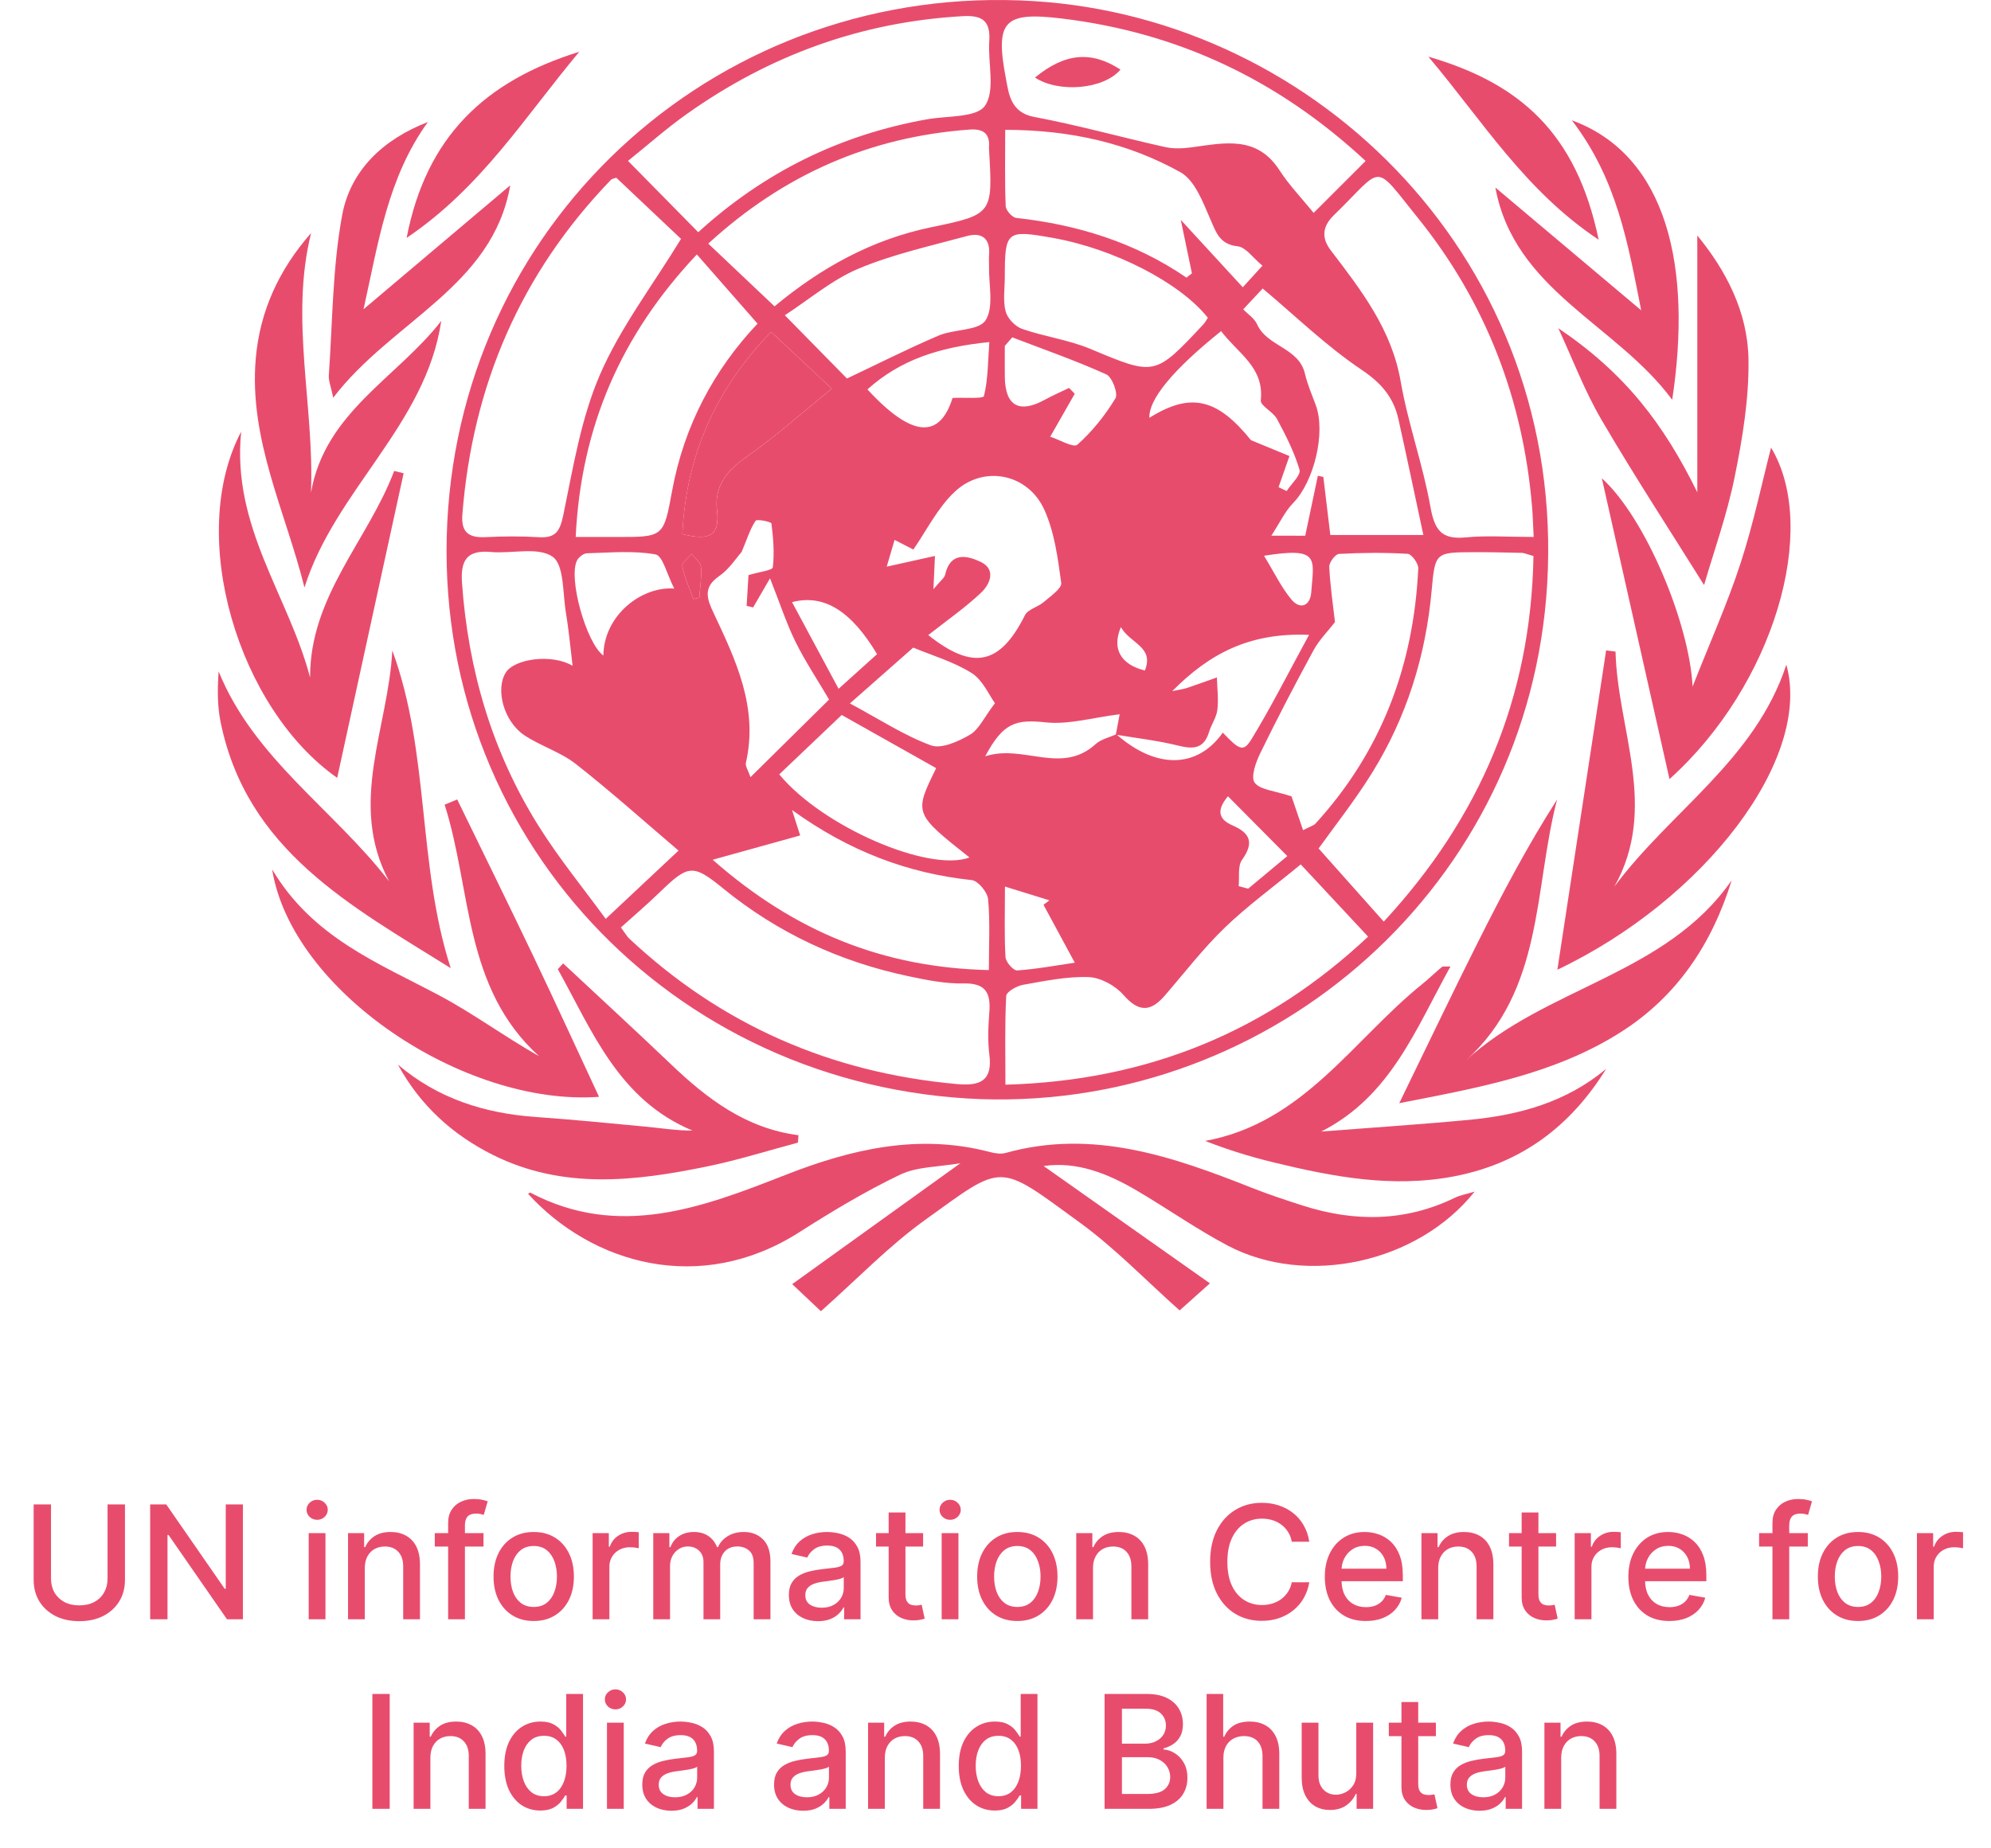 <svg width="252" height="234" viewBox="0 0 252 234" fill="none" xmlns="http://www.w3.org/2000/svg">
<path d="M13.614 190.455H15.816V200.021C15.816 201.039 15.576 201.941 15.098 202.727C14.62 203.509 13.948 204.124 13.081 204.574C12.215 205.019 11.199 205.241 10.034 205.241C8.874 205.241 7.861 205.019 6.995 204.574C6.128 204.124 5.456 203.509 4.977 202.727C4.499 201.941 4.26 201.039 4.26 200.021V190.455H6.455V199.844C6.455 200.502 6.599 201.087 6.888 201.598C7.182 202.109 7.596 202.512 8.131 202.805C8.666 203.094 9.3 203.239 10.034 203.239C10.773 203.239 11.41 203.094 11.945 202.805C12.485 202.512 12.896 202.109 13.181 201.598C13.469 201.087 13.614 200.502 13.614 199.844V190.455ZM30.746 190.455V205H28.729L21.336 194.332H21.201V205H19.006V190.455H21.038L28.438 201.136H28.573V190.455H30.746ZM39.07 205V194.091H41.194V205H39.07ZM40.143 192.408C39.773 192.408 39.456 192.285 39.191 192.038C38.931 191.787 38.8 191.489 38.8 191.143C38.8 190.793 38.931 190.495 39.191 190.249C39.456 189.998 39.773 189.872 40.143 189.872C40.512 189.872 40.827 189.998 41.087 190.249C41.352 190.495 41.485 190.793 41.485 191.143C41.485 191.489 41.352 191.787 41.087 192.038C40.827 192.285 40.512 192.408 40.143 192.408ZM46.174 198.523V205H44.051V194.091H46.089V195.866H46.224C46.475 195.289 46.868 194.825 47.403 194.474C47.943 194.124 48.622 193.949 49.441 193.949C50.185 193.949 50.836 194.105 51.394 194.418C51.953 194.725 52.386 195.185 52.694 195.795C53.002 196.406 53.156 197.161 53.156 198.061V205H51.032V198.317C51.032 197.526 50.826 196.908 50.414 196.463C50.002 196.013 49.437 195.788 48.717 195.788C48.224 195.788 47.786 195.895 47.403 196.108C47.024 196.321 46.723 196.634 46.501 197.045C46.283 197.453 46.174 197.945 46.174 198.523ZM61.196 194.091V195.795H55.031V194.091H61.196ZM56.721 205V192.827C56.721 192.145 56.87 191.579 57.169 191.129C57.467 190.675 57.862 190.336 58.355 190.114C58.847 189.886 59.382 189.773 59.96 189.773C60.386 189.773 60.75 189.808 61.053 189.879C61.356 189.946 61.581 190.007 61.728 190.064L61.231 191.783C61.132 191.754 61.004 191.721 60.847 191.683C60.691 191.641 60.502 191.619 60.279 191.619C59.763 191.619 59.394 191.747 59.171 192.003C58.953 192.259 58.845 192.628 58.845 193.111V205H56.721ZM67.552 205.22C66.529 205.22 65.637 204.986 64.874 204.517C64.112 204.048 63.52 203.393 63.099 202.55C62.678 201.707 62.467 200.722 62.467 199.595C62.467 198.464 62.678 197.474 63.099 196.626C63.52 195.779 64.112 195.121 64.874 194.652C65.637 194.183 66.529 193.949 67.552 193.949C68.575 193.949 69.467 194.183 70.23 194.652C70.992 195.121 71.584 195.779 72.005 196.626C72.427 197.474 72.637 198.464 72.637 199.595C72.637 200.722 72.427 201.707 72.005 202.55C71.584 203.393 70.992 204.048 70.23 204.517C69.467 204.986 68.575 205.22 67.552 205.22ZM67.559 203.438C68.222 203.438 68.771 203.262 69.207 202.912C69.642 202.562 69.964 202.095 70.173 201.513C70.386 200.93 70.492 200.289 70.492 199.588C70.492 198.892 70.386 198.253 70.173 197.67C69.964 197.083 69.642 196.612 69.207 196.257C68.771 195.902 68.222 195.724 67.559 195.724C66.891 195.724 66.338 195.902 65.897 196.257C65.462 196.612 65.137 197.083 64.924 197.67C64.716 198.253 64.612 198.892 64.612 199.588C64.612 200.289 64.716 200.93 64.924 201.513C65.137 202.095 65.462 202.562 65.897 202.912C66.338 203.262 66.891 203.438 67.559 203.438ZM75.008 205V194.091H77.06V195.824H77.174C77.373 195.237 77.723 194.775 78.225 194.439C78.732 194.098 79.305 193.928 79.944 193.928C80.076 193.928 80.233 193.932 80.412 193.942C80.597 193.951 80.742 193.963 80.846 193.977V196.009C80.76 195.985 80.609 195.959 80.391 195.93C80.173 195.897 79.956 195.881 79.738 195.881C79.236 195.881 78.788 195.987 78.395 196.2C78.007 196.409 77.699 196.7 77.472 197.074C77.245 197.443 77.131 197.865 77.131 198.338V205H75.008ZM82.683 205V194.091H84.722V195.866H84.857C85.084 195.265 85.456 194.796 85.972 194.46C86.488 194.119 87.106 193.949 87.826 193.949C88.555 193.949 89.165 194.119 89.658 194.46C90.155 194.801 90.522 195.27 90.759 195.866H90.872C91.133 195.284 91.547 194.82 92.115 194.474C92.683 194.124 93.361 193.949 94.147 193.949C95.136 193.949 95.943 194.259 96.568 194.879C97.198 195.5 97.513 196.435 97.513 197.685V205H95.389V197.884C95.389 197.145 95.188 196.61 94.786 196.278C94.383 195.947 93.903 195.781 93.344 195.781C92.653 195.781 92.115 195.994 91.732 196.42C91.348 196.842 91.156 197.384 91.156 198.047V205H89.04V197.749C89.04 197.157 88.855 196.681 88.486 196.321C88.117 195.961 87.636 195.781 87.044 195.781C86.642 195.781 86.27 195.888 85.929 196.101C85.593 196.309 85.321 196.6 85.112 196.974C84.909 197.348 84.807 197.782 84.807 198.274V205H82.683ZM103.534 205.241C102.843 205.241 102.218 205.114 101.659 204.858C101.1 204.598 100.657 204.221 100.331 203.729C100.009 203.236 99.848 202.633 99.848 201.918C99.848 201.302 99.966 200.795 100.203 200.398C100.44 200 100.759 199.685 101.162 199.453C101.564 199.221 102.014 199.046 102.511 198.928C103.008 198.809 103.515 198.719 104.031 198.658C104.684 198.582 105.215 198.52 105.622 198.473C106.029 198.421 106.325 198.338 106.51 198.224C106.694 198.111 106.787 197.926 106.787 197.67V197.621C106.787 197 106.612 196.52 106.261 196.179C105.916 195.838 105.399 195.668 104.713 195.668C103.998 195.668 103.434 195.826 103.023 196.143C102.615 196.456 102.334 196.804 102.177 197.188L100.182 196.733C100.418 196.07 100.764 195.535 101.219 195.128C101.678 194.716 102.206 194.418 102.802 194.233C103.399 194.044 104.026 193.949 104.684 193.949C105.12 193.949 105.582 194.001 106.069 194.105C106.562 194.205 107.021 194.389 107.447 194.659C107.878 194.929 108.231 195.315 108.506 195.817C108.78 196.314 108.917 196.96 108.917 197.756V205H106.844V203.509H106.758C106.621 203.783 106.415 204.053 106.14 204.318C105.866 204.583 105.513 204.804 105.082 204.979C104.651 205.154 104.135 205.241 103.534 205.241ZM103.996 203.537C104.583 203.537 105.085 203.421 105.501 203.189C105.923 202.957 106.242 202.654 106.46 202.28C106.683 201.901 106.794 201.496 106.794 201.065V199.659C106.718 199.735 106.571 199.806 106.354 199.872C106.14 199.934 105.897 199.988 105.622 200.036C105.347 200.078 105.08 200.118 104.819 200.156C104.559 200.189 104.341 200.218 104.166 200.241C103.754 200.294 103.378 200.381 103.037 200.504C102.701 200.627 102.431 200.805 102.227 201.037C102.028 201.264 101.929 201.567 101.929 201.946C101.929 202.472 102.123 202.869 102.511 203.139C102.899 203.404 103.394 203.537 103.996 203.537ZM116.838 194.091V195.795H110.879V194.091H116.838ZM112.477 191.477H114.601V201.797C114.601 202.209 114.663 202.519 114.786 202.727C114.909 202.931 115.067 203.071 115.262 203.146C115.46 203.217 115.676 203.253 115.908 203.253C116.078 203.253 116.227 203.241 116.355 203.217C116.483 203.194 116.583 203.175 116.654 203.161L117.037 204.915C116.914 204.962 116.739 205.009 116.512 205.057C116.284 205.109 116 205.137 115.659 205.142C115.101 205.152 114.58 205.052 114.097 204.844C113.614 204.635 113.223 204.313 112.925 203.878C112.627 203.442 112.477 202.895 112.477 202.237V191.477ZM119.187 205V194.091H121.311V205H119.187ZM120.26 192.408C119.89 192.408 119.573 192.285 119.308 192.038C119.048 191.787 118.917 191.489 118.917 191.143C118.917 190.793 119.048 190.495 119.308 190.249C119.573 189.998 119.89 189.872 120.26 189.872C120.629 189.872 120.944 189.998 121.204 190.249C121.47 190.495 121.602 190.793 121.602 191.143C121.602 191.489 121.47 191.787 121.204 192.038C120.944 192.285 120.629 192.408 120.26 192.408ZM128.763 205.22C127.74 205.22 126.848 204.986 126.085 204.517C125.323 204.048 124.731 203.393 124.31 202.55C123.888 201.707 123.678 200.722 123.678 199.595C123.678 198.464 123.888 197.474 124.31 196.626C124.731 195.779 125.323 195.121 126.085 194.652C126.848 194.183 127.74 193.949 128.763 193.949C129.786 193.949 130.678 194.183 131.441 194.652C132.203 195.121 132.795 195.779 133.216 196.626C133.637 197.474 133.848 198.464 133.848 199.595C133.848 200.722 133.637 201.707 133.216 202.55C132.795 203.393 132.203 204.048 131.441 204.517C130.678 204.986 129.786 205.22 128.763 205.22ZM128.77 203.438C129.433 203.438 129.982 203.262 130.418 202.912C130.853 202.562 131.175 202.095 131.384 201.513C131.597 200.93 131.703 200.289 131.703 199.588C131.703 198.892 131.597 198.253 131.384 197.67C131.175 197.083 130.853 196.612 130.418 196.257C129.982 195.902 129.433 195.724 128.77 195.724C128.102 195.724 127.548 195.902 127.108 196.257C126.673 196.612 126.348 197.083 126.135 197.67C125.927 198.253 125.823 198.892 125.823 199.588C125.823 200.289 125.927 200.93 126.135 201.513C126.348 202.095 126.673 202.562 127.108 202.912C127.548 203.262 128.102 203.438 128.77 203.438ZM138.342 198.523V205H136.219V194.091H138.257V195.866H138.392C138.643 195.289 139.036 194.825 139.571 194.474C140.111 194.124 140.79 193.949 141.609 193.949C142.353 193.949 143.004 194.105 143.562 194.418C144.121 194.725 144.554 195.185 144.862 195.795C145.17 196.406 145.324 197.161 145.324 198.061V205H143.2V198.317C143.2 197.526 142.994 196.908 142.582 196.463C142.17 196.013 141.604 195.788 140.885 195.788C140.392 195.788 139.954 195.895 139.571 196.108C139.192 196.321 138.891 196.634 138.669 197.045C138.451 197.453 138.342 197.945 138.342 198.523ZM165.716 195.185H163.5C163.415 194.711 163.256 194.295 163.024 193.935C162.792 193.575 162.508 193.269 162.172 193.018C161.836 192.768 161.459 192.578 161.043 192.45C160.631 192.322 160.193 192.259 159.729 192.259C158.891 192.259 158.14 192.469 157.477 192.891C156.819 193.312 156.298 193.93 155.915 194.744C155.536 195.559 155.347 196.553 155.347 197.727C155.347 198.911 155.536 199.91 155.915 200.724C156.298 201.539 156.822 202.154 157.485 202.571C158.147 202.988 158.893 203.196 159.722 203.196C160.181 203.196 160.617 203.134 161.029 203.011C161.445 202.884 161.822 202.696 162.158 202.45C162.494 202.204 162.778 201.903 163.01 201.548C163.247 201.188 163.41 200.777 163.5 200.312L165.716 200.32C165.598 201.035 165.368 201.693 165.027 202.294C164.691 202.891 164.258 203.407 163.727 203.842C163.202 204.273 162.601 204.607 161.923 204.844C161.246 205.08 160.508 205.199 159.708 205.199C158.448 205.199 157.326 204.901 156.341 204.304C155.356 203.703 154.58 202.843 154.012 201.726C153.448 200.608 153.166 199.276 153.166 197.727C153.166 196.174 153.45 194.841 154.019 193.729C154.587 192.611 155.363 191.754 156.348 191.158C157.333 190.556 158.453 190.256 159.708 190.256C160.479 190.256 161.199 190.367 161.867 190.589C162.539 190.807 163.143 191.129 163.678 191.555C164.213 191.977 164.655 192.493 165.006 193.104C165.356 193.71 165.593 194.403 165.716 195.185ZM172.873 205.22C171.799 205.22 170.873 204.991 170.096 204.531C169.325 204.067 168.728 203.416 168.307 202.578C167.89 201.735 167.682 200.748 167.682 199.616C167.682 198.499 167.89 197.514 168.307 196.662C168.728 195.81 169.315 195.144 170.068 194.666C170.826 194.188 171.711 193.949 172.724 193.949C173.34 193.949 173.936 194.051 174.514 194.254C175.092 194.458 175.61 194.777 176.069 195.213C176.529 195.649 176.891 196.214 177.156 196.911C177.421 197.602 177.554 198.442 177.554 199.432V200.185H168.882V198.594H175.473C175.473 198.035 175.359 197.54 175.132 197.109C174.905 196.674 174.585 196.33 174.173 196.08C173.766 195.829 173.288 195.703 172.738 195.703C172.142 195.703 171.621 195.85 171.176 196.143C170.736 196.432 170.395 196.811 170.153 197.28C169.916 197.744 169.798 198.248 169.798 198.793V200.036C169.798 200.765 169.926 201.385 170.182 201.896C170.442 202.408 170.804 202.798 171.268 203.068C171.732 203.333 172.274 203.466 172.895 203.466C173.297 203.466 173.664 203.409 173.996 203.295C174.327 203.177 174.613 203.002 174.855 202.77C175.096 202.538 175.281 202.251 175.409 201.911L177.419 202.273C177.258 202.865 176.969 203.383 176.552 203.828C176.14 204.268 175.622 204.612 174.997 204.858C174.377 205.099 173.669 205.22 172.873 205.22ZM182.034 198.523V205H179.91V194.091H181.948V195.866H182.083C182.334 195.289 182.727 194.825 183.262 194.474C183.802 194.124 184.481 193.949 185.301 193.949C186.044 193.949 186.695 194.105 187.254 194.418C187.812 194.725 188.246 195.185 188.553 195.795C188.861 196.406 189.015 197.161 189.015 198.061V205H186.892V198.317C186.892 197.526 186.686 196.908 186.274 196.463C185.862 196.013 185.296 195.788 184.576 195.788C184.084 195.788 183.646 195.895 183.262 196.108C182.883 196.321 182.583 196.634 182.36 197.045C182.142 197.453 182.034 197.945 182.034 198.523ZM196.955 194.091V195.795H190.997V194.091H196.955ZM192.595 191.477H194.718V201.797C194.718 202.209 194.78 202.519 194.903 202.727C195.026 202.931 195.185 203.071 195.379 203.146C195.578 203.217 195.793 203.253 196.025 203.253C196.195 203.253 196.345 203.241 196.472 203.217C196.6 203.194 196.7 203.175 196.771 203.161L197.154 204.915C197.031 204.962 196.856 205.009 196.629 205.057C196.401 205.109 196.117 205.137 195.776 205.142C195.218 205.152 194.697 205.052 194.214 204.844C193.731 204.635 193.34 204.313 193.042 203.878C192.744 203.442 192.595 202.895 192.595 202.237V191.477ZM199.305 205V194.091H201.357V195.824H201.471C201.67 195.237 202.02 194.775 202.522 194.439C203.028 194.098 203.601 193.928 204.241 193.928C204.373 193.928 204.529 193.932 204.709 193.942C204.894 193.951 205.038 193.963 205.143 193.977V196.009C205.057 195.985 204.906 195.959 204.688 195.93C204.47 195.897 204.252 195.881 204.035 195.881C203.533 195.881 203.085 195.987 202.692 196.2C202.304 196.409 201.996 196.7 201.769 197.074C201.542 197.443 201.428 197.865 201.428 198.338V205H199.305ZM211.291 205.22C210.217 205.22 209.291 204.991 208.514 204.531C207.743 204.067 207.146 203.416 206.725 202.578C206.308 201.735 206.1 200.748 206.1 199.616C206.1 198.499 206.308 197.514 206.725 196.662C207.146 195.81 207.733 195.144 208.486 194.666C209.244 194.188 210.129 193.949 211.142 193.949C211.758 193.949 212.354 194.051 212.932 194.254C213.51 194.458 214.028 194.777 214.487 195.213C214.947 195.649 215.309 196.214 215.574 196.911C215.839 197.602 215.972 198.442 215.972 199.432V200.185H207.3V198.594H213.891C213.891 198.035 213.777 197.54 213.55 197.109C213.323 196.674 213.003 196.33 212.591 196.08C212.184 195.829 211.706 195.703 211.156 195.703C210.56 195.703 210.039 195.85 209.594 196.143C209.154 196.432 208.813 196.811 208.571 197.28C208.334 197.744 208.216 198.248 208.216 198.793V200.036C208.216 200.765 208.344 201.385 208.6 201.896C208.86 202.408 209.222 202.798 209.686 203.068C210.15 203.333 210.692 203.466 211.313 203.466C211.715 203.466 212.082 203.409 212.414 203.295C212.745 203.177 213.031 203.002 213.273 202.77C213.514 202.538 213.699 202.251 213.827 201.911L215.837 202.273C215.676 202.865 215.387 203.383 214.97 203.828C214.558 204.268 214.04 204.612 213.415 204.858C212.795 205.099 212.087 205.22 211.291 205.22ZM228.813 194.091V195.795H222.648V194.091H228.813ZM224.338 205V192.827C224.338 192.145 224.487 191.579 224.786 191.129C225.084 190.675 225.479 190.336 225.972 190.114C226.464 189.886 226.999 189.773 227.577 189.773C228.003 189.773 228.368 189.808 228.671 189.879C228.974 189.946 229.199 190.007 229.345 190.064L228.848 191.783C228.749 191.754 228.621 191.721 228.465 191.683C228.308 191.641 228.119 191.619 227.896 191.619C227.38 191.619 227.011 191.747 226.789 192.003C226.571 192.259 226.462 192.628 226.462 193.111V205H224.338ZM235.169 205.22C234.146 205.22 233.254 204.986 232.492 204.517C231.729 204.048 231.137 203.393 230.716 202.55C230.295 201.707 230.084 200.722 230.084 199.595C230.084 198.464 230.295 197.474 230.716 196.626C231.137 195.779 231.729 195.121 232.492 194.652C233.254 194.183 234.146 193.949 235.169 193.949C236.192 193.949 237.084 194.183 237.847 194.652C238.609 195.121 239.201 195.779 239.622 196.626C240.044 197.474 240.254 198.464 240.254 199.595C240.254 200.722 240.044 201.707 239.622 202.55C239.201 203.393 238.609 204.048 237.847 204.517C237.084 204.986 236.192 205.22 235.169 205.22ZM235.176 203.438C235.839 203.438 236.388 203.262 236.824 202.912C237.26 202.562 237.582 202.095 237.79 201.513C238.003 200.93 238.11 200.289 238.11 199.588C238.11 198.892 238.003 198.253 237.79 197.67C237.582 197.083 237.26 196.612 236.824 196.257C236.388 195.902 235.839 195.724 235.176 195.724C234.509 195.724 233.955 195.902 233.514 196.257C233.079 196.612 232.754 197.083 232.541 197.67C232.333 198.253 232.229 198.892 232.229 199.588C232.229 200.289 232.333 200.93 232.541 201.513C232.754 202.095 233.079 202.562 233.514 202.912C233.955 203.262 234.509 203.438 235.176 203.438ZM242.625 205V194.091H244.677V195.824H244.791C244.99 195.237 245.34 194.775 245.842 194.439C246.349 194.098 246.922 193.928 247.561 193.928C247.693 193.928 247.85 193.932 248.03 193.942C248.214 193.951 248.359 193.963 248.463 193.977V196.009C248.378 195.985 248.226 195.959 248.008 195.93C247.791 195.897 247.573 195.881 247.355 195.881C246.853 195.881 246.406 195.987 246.013 196.2C245.624 196.409 245.317 196.7 245.089 197.074C244.862 197.443 244.748 197.865 244.748 198.338V205H242.625ZM49.326 214.455V229H47.131V214.455H49.326ZM54.475 222.523V229H52.351V218.091H54.39V219.866H54.525C54.776 219.289 55.169 218.825 55.704 218.474C56.243 218.124 56.923 217.949 57.742 217.949C58.485 217.949 59.136 218.105 59.695 218.418C60.254 218.725 60.687 219.185 60.995 219.795C61.303 220.406 61.456 221.161 61.456 222.061V229H59.333V222.317C59.333 221.526 59.127 220.908 58.715 220.463C58.303 220.013 57.737 219.788 57.018 219.788C56.525 219.788 56.087 219.895 55.704 220.108C55.325 220.321 55.024 220.634 54.802 221.045C54.584 221.453 54.475 221.945 54.475 222.523ZM68.388 229.213C67.508 229.213 66.722 228.988 66.03 228.538C65.344 228.084 64.804 227.437 64.411 226.599C64.023 225.757 63.829 224.746 63.829 223.567C63.829 222.388 64.025 221.379 64.418 220.541C64.816 219.703 65.36 219.062 66.052 218.616C66.743 218.171 67.527 217.949 68.403 217.949C69.08 217.949 69.624 218.062 70.036 218.29C70.453 218.512 70.775 218.773 71.002 219.071C71.234 219.369 71.414 219.632 71.542 219.859H71.67V214.455H73.793V229H71.719V227.303H71.542C71.414 227.535 71.229 227.8 70.988 228.098C70.751 228.396 70.424 228.657 70.008 228.879C69.591 229.102 69.051 229.213 68.388 229.213ZM68.857 227.402C69.468 227.402 69.984 227.241 70.405 226.919C70.832 226.592 71.153 226.14 71.371 225.562C71.594 224.985 71.705 224.312 71.705 223.545C71.705 222.788 71.596 222.125 71.378 221.557C71.161 220.989 70.841 220.546 70.42 220.229C69.998 219.911 69.477 219.753 68.857 219.753C68.218 219.753 67.685 219.919 67.259 220.25C66.833 220.581 66.511 221.034 66.293 221.607C66.08 222.179 65.974 222.826 65.974 223.545C65.974 224.275 66.082 224.93 66.3 225.513C66.518 226.095 66.84 226.557 67.266 226.898C67.697 227.234 68.227 227.402 68.857 227.402ZM76.824 229V218.091H78.948V229H76.824ZM77.897 216.408C77.527 216.408 77.21 216.285 76.945 216.038C76.684 215.787 76.554 215.489 76.554 215.143C76.554 214.793 76.684 214.495 76.945 214.249C77.21 213.998 77.527 213.872 77.897 213.872C78.266 213.872 78.581 213.998 78.841 214.249C79.106 214.495 79.239 214.793 79.239 215.143C79.239 215.489 79.106 215.787 78.841 216.038C78.581 216.285 78.266 216.408 77.897 216.408ZM84.979 229.241C84.288 229.241 83.663 229.114 83.104 228.858C82.546 228.598 82.103 228.221 81.776 227.729C81.454 227.236 81.293 226.633 81.293 225.918C81.293 225.302 81.412 224.795 81.648 224.398C81.885 224 82.205 223.685 82.607 223.453C83.01 223.221 83.459 223.046 83.957 222.928C84.454 222.809 84.96 222.719 85.476 222.658C86.13 222.582 86.66 222.52 87.067 222.473C87.475 222.421 87.77 222.338 87.955 222.224C88.14 222.111 88.232 221.926 88.232 221.67V221.621C88.232 221 88.057 220.52 87.707 220.179C87.361 219.838 86.845 219.668 86.158 219.668C85.443 219.668 84.88 219.826 84.468 220.143C84.061 220.456 83.779 220.804 83.623 221.188L81.627 220.733C81.864 220.07 82.209 219.535 82.664 219.128C83.123 218.716 83.651 218.418 84.248 218.233C84.844 218.044 85.472 217.949 86.13 217.949C86.565 217.949 87.027 218.001 87.515 218.105C88.007 218.205 88.466 218.389 88.893 218.659C89.323 218.929 89.676 219.315 89.951 219.817C90.225 220.314 90.363 220.96 90.363 221.756V229H88.289V227.509H88.204C88.066 227.783 87.86 228.053 87.586 228.318C87.311 228.583 86.958 228.804 86.528 228.979C86.097 229.154 85.581 229.241 84.979 229.241ZM85.441 227.537C86.028 227.537 86.53 227.421 86.947 227.189C87.368 226.957 87.688 226.654 87.905 226.28C88.128 225.901 88.239 225.496 88.239 225.065V223.659C88.163 223.735 88.017 223.806 87.799 223.872C87.586 223.934 87.342 223.988 87.067 224.036C86.793 224.078 86.525 224.118 86.265 224.156C86.004 224.189 85.787 224.218 85.611 224.241C85.199 224.294 84.823 224.381 84.482 224.504C84.146 224.627 83.876 224.805 83.672 225.037C83.474 225.264 83.374 225.567 83.374 225.946C83.374 226.472 83.568 226.869 83.957 227.139C84.345 227.404 84.84 227.537 85.441 227.537ZM101.659 229.241C100.968 229.241 100.343 229.114 99.784 228.858C99.225 228.598 98.782 228.221 98.456 227.729C98.134 227.236 97.973 226.633 97.973 225.918C97.973 225.302 98.091 224.795 98.328 224.398C98.565 224 98.884 223.685 99.287 223.453C99.689 223.221 100.139 223.046 100.636 222.928C101.133 222.809 101.64 222.719 102.156 222.658C102.809 222.582 103.34 222.52 103.747 222.473C104.154 222.421 104.45 222.338 104.635 222.224C104.819 222.111 104.912 221.926 104.912 221.67V221.621C104.912 221 104.737 220.52 104.386 220.179C104.041 219.838 103.524 219.668 102.838 219.668C102.123 219.668 101.559 219.826 101.148 220.143C100.74 220.456 100.459 220.804 100.302 221.188L98.307 220.733C98.543 220.07 98.889 219.535 99.344 219.128C99.803 218.716 100.331 218.418 100.927 218.233C101.524 218.044 102.151 217.949 102.809 217.949C103.245 217.949 103.707 218.001 104.194 218.105C104.687 218.205 105.146 218.389 105.572 218.659C106.003 218.929 106.356 219.315 106.631 219.817C106.905 220.314 107.042 220.96 107.042 221.756V229H104.969V227.509H104.883C104.746 227.783 104.54 228.053 104.265 228.318C103.991 228.583 103.638 228.804 103.207 228.979C102.776 229.154 102.26 229.241 101.659 229.241ZM102.121 227.537C102.708 227.537 103.21 227.421 103.626 227.189C104.048 226.957 104.367 226.654 104.585 226.28C104.808 225.901 104.919 225.496 104.919 225.065V223.659C104.843 223.735 104.696 223.806 104.479 223.872C104.265 223.934 104.022 223.988 103.747 224.036C103.472 224.078 103.205 224.118 102.944 224.156C102.684 224.189 102.466 224.218 102.291 224.241C101.879 224.294 101.503 224.381 101.162 224.504C100.826 224.627 100.556 224.805 100.352 225.037C100.153 225.264 100.054 225.567 100.054 225.946C100.054 226.472 100.248 226.869 100.636 227.139C101.024 227.404 101.519 227.537 102.121 227.537ZM111.994 222.523V229H109.871V218.091H111.909V219.866H112.044C112.295 219.289 112.688 218.825 113.223 218.474C113.763 218.124 114.442 217.949 115.262 217.949C116.005 217.949 116.656 218.105 117.215 218.418C117.773 218.725 118.207 219.185 118.514 219.795C118.822 220.406 118.976 221.161 118.976 222.061V229H116.852V222.317C116.852 221.526 116.646 220.908 116.235 220.463C115.823 220.013 115.257 219.788 114.537 219.788C114.045 219.788 113.607 219.895 113.223 220.108C112.844 220.321 112.544 220.634 112.321 221.045C112.103 221.453 111.994 221.945 111.994 222.523ZM125.908 229.213C125.027 229.213 124.241 228.988 123.55 228.538C122.863 228.084 122.324 227.437 121.931 226.599C121.542 225.757 121.348 224.746 121.348 223.567C121.348 222.388 121.545 221.379 121.938 220.541C122.335 219.703 122.88 219.062 123.571 218.616C124.262 218.171 125.046 217.949 125.922 217.949C126.599 217.949 127.144 218.062 127.556 218.29C127.972 218.512 128.294 218.773 128.521 219.071C128.753 219.369 128.933 219.632 129.061 219.859H129.189V214.455H131.313V229H129.239V227.303H129.061C128.933 227.535 128.749 227.8 128.507 228.098C128.271 228.396 127.944 228.657 127.527 228.879C127.11 229.102 126.571 229.213 125.908 229.213ZM126.377 227.402C126.987 227.402 127.503 227.241 127.925 226.919C128.351 226.592 128.673 226.14 128.891 225.562C129.113 224.985 129.225 224.312 129.225 223.545C129.225 222.788 129.116 222.125 128.898 221.557C128.68 220.989 128.36 220.546 127.939 220.229C127.518 219.911 126.997 219.753 126.377 219.753C125.737 219.753 125.205 219.919 124.779 220.25C124.352 220.581 124.03 221.034 123.813 221.607C123.6 222.179 123.493 222.826 123.493 223.545C123.493 224.275 123.602 224.93 123.82 225.513C124.038 226.095 124.36 226.557 124.786 226.898C125.217 227.234 125.747 227.402 126.377 227.402ZM139.807 229V214.455H145.134C146.166 214.455 147.021 214.625 147.698 214.966C148.375 215.302 148.881 215.759 149.218 216.337C149.554 216.91 149.722 217.556 149.722 218.276C149.722 218.882 149.611 219.393 149.388 219.81C149.165 220.222 148.867 220.553 148.493 220.804C148.124 221.05 147.717 221.23 147.271 221.344V221.486C147.754 221.509 148.226 221.666 148.685 221.955C149.149 222.239 149.532 222.643 149.835 223.169C150.138 223.695 150.29 224.334 150.29 225.087C150.29 225.83 150.115 226.498 149.764 227.089C149.419 227.677 148.884 228.143 148.159 228.489C147.435 228.83 146.509 229 145.382 229H139.807ZM142.002 227.118H145.169C146.22 227.118 146.973 226.914 147.428 226.507C147.882 226.1 148.11 225.591 148.11 224.98C148.11 224.521 147.994 224.099 147.762 223.716C147.53 223.332 147.198 223.027 146.767 222.8C146.341 222.572 145.834 222.459 145.247 222.459H142.002V227.118ZM142.002 220.747H144.942C145.434 220.747 145.877 220.652 146.27 220.463C146.668 220.274 146.983 220.009 147.215 219.668C147.451 219.322 147.57 218.915 147.57 218.446C147.57 217.845 147.359 217.34 146.938 216.933C146.516 216.526 145.87 216.322 144.999 216.322H142.002V220.747ZM154.846 222.523V229H152.722V214.455H154.818V219.866H154.953C155.208 219.279 155.599 218.813 156.124 218.467C156.65 218.122 157.337 217.949 158.184 217.949C158.932 217.949 159.586 218.103 160.144 218.411C160.708 218.718 161.143 219.178 161.451 219.788C161.764 220.394 161.92 221.152 161.92 222.061V229H159.796V222.317C159.796 221.517 159.59 220.896 159.178 220.456C158.767 220.011 158.194 219.788 157.46 219.788C156.958 219.788 156.508 219.895 156.11 220.108C155.717 220.321 155.407 220.634 155.18 221.045C154.957 221.453 154.846 221.945 154.846 222.523ZM171.664 224.476V218.091H173.795V229H171.707V227.111H171.593C171.342 227.693 170.94 228.179 170.386 228.567C169.837 228.95 169.152 229.142 168.333 229.142C167.633 229.142 167.012 228.988 166.472 228.68C165.937 228.368 165.516 227.906 165.208 227.295C164.905 226.685 164.754 225.929 164.754 225.03V218.091H166.877V224.774C166.877 225.518 167.083 226.109 167.495 226.55C167.907 226.99 168.442 227.21 169.1 227.21C169.498 227.21 169.893 227.111 170.286 226.912C170.684 226.713 171.013 226.412 171.274 226.01C171.539 225.607 171.669 225.096 171.664 224.476ZM181.741 218.091V219.795H175.782V218.091H181.741ZM177.38 215.477H179.503V225.797C179.503 226.209 179.565 226.519 179.688 226.727C179.811 226.931 179.97 227.071 180.164 227.146C180.363 227.217 180.578 227.253 180.81 227.253C180.981 227.253 181.13 227.241 181.258 227.217C181.385 227.194 181.485 227.175 181.556 227.161L181.939 228.915C181.816 228.962 181.641 229.009 181.414 229.057C181.187 229.109 180.903 229.137 180.562 229.142C180.003 229.152 179.482 229.052 178.999 228.844C178.516 228.635 178.126 228.313 177.827 227.878C177.529 227.442 177.38 226.895 177.38 226.237V215.477ZM187.264 229.241C186.573 229.241 185.948 229.114 185.389 228.858C184.831 228.598 184.388 228.221 184.061 227.729C183.739 227.236 183.578 226.633 183.578 225.918C183.578 225.302 183.697 224.795 183.933 224.398C184.17 224 184.49 223.685 184.892 223.453C185.295 223.221 185.744 223.046 186.242 222.928C186.739 222.809 187.245 222.719 187.762 222.658C188.415 222.582 188.945 222.52 189.352 222.473C189.76 222.421 190.056 222.338 190.24 222.224C190.425 222.111 190.517 221.926 190.517 221.67V221.621C190.517 221 190.342 220.52 189.992 220.179C189.646 219.838 189.13 219.668 188.443 219.668C187.728 219.668 187.165 219.826 186.753 220.143C186.346 220.456 186.064 220.804 185.908 221.188L183.912 220.733C184.149 220.07 184.494 219.535 184.949 219.128C185.408 218.716 185.936 218.418 186.533 218.233C187.129 218.044 187.757 217.949 188.415 217.949C188.851 217.949 189.312 218.001 189.8 218.105C190.292 218.205 190.752 218.389 191.178 218.659C191.609 218.929 191.961 219.315 192.236 219.817C192.511 220.314 192.648 220.96 192.648 221.756V229H190.574V227.509H190.489C190.352 227.783 190.146 228.053 189.871 228.318C189.596 228.583 189.244 228.804 188.813 228.979C188.382 229.154 187.866 229.241 187.264 229.241ZM187.726 227.537C188.313 227.537 188.815 227.421 189.232 227.189C189.653 226.957 189.973 226.654 190.191 226.28C190.413 225.901 190.524 225.496 190.524 225.065V223.659C190.449 223.735 190.302 223.806 190.084 223.872C189.871 223.934 189.627 223.988 189.352 224.036C189.078 224.078 188.81 224.118 188.55 224.156C188.289 224.189 188.072 224.218 187.896 224.241C187.485 224.294 187.108 224.381 186.767 224.504C186.431 224.627 186.161 224.805 185.958 225.037C185.759 225.264 185.659 225.567 185.659 225.946C185.659 226.472 185.853 226.869 186.242 227.139C186.63 227.404 187.125 227.537 187.726 227.537ZM197.6 222.523V229H195.476V218.091H197.515V219.866H197.65C197.901 219.289 198.294 218.825 198.829 218.474C199.368 218.124 200.048 217.949 200.867 217.949C201.61 217.949 202.261 218.105 202.82 218.418C203.379 218.725 203.812 219.185 204.12 219.795C204.428 220.406 204.581 221.161 204.581 222.061V229H202.458V222.317C202.458 221.526 202.252 220.908 201.84 220.463C201.428 220.013 200.862 219.788 200.143 219.788C199.65 219.788 199.212 219.895 198.829 220.108C198.45 220.321 198.149 220.634 197.927 221.045C197.709 221.453 197.6 221.945 197.6 222.523Z" fill="#E84C6D"/>
<path d="M124.216 139.154C84.862 137.72 54.643 105.471 56.611 66.149C58.566 27.129 91.66 -2.274 130.802 0.138C167.042 2.369 198.213 33.385 195.829 73.901C193.588 112.02 161.31 140.361 124.216 139.154ZM141.229 93.008C141.41 92.051 141.589 91.094 141.715 90.424C138.293 90.85 135.264 91.757 132.362 91.452C128.605 91.055 126.976 91.449 124.702 95.748C129.522 94.172 134.336 98.15 138.669 94.206C139.355 93.583 140.406 93.362 141.289 92.955C146.324 97.399 151.538 97.32 154.77 92.753C156.925 95.02 157.392 95.239 158.451 93.499C160.911 89.46 163.042 85.224 165.688 80.371C158.11 80.058 153.049 82.778 148.371 87.495C149.225 87.316 149.735 87.261 150.213 87.103C151.49 86.68 152.754 86.212 154.023 85.763C154.06 87.134 154.242 88.522 154.081 89.867C153.966 90.829 153.319 91.715 153.03 92.669C152.378 94.823 151.02 94.868 149.107 94.392C146.526 93.749 143.859 93.452 141.229 93.008ZM194.09 70.393C193.238 70.156 192.92 69.999 192.6 69.991C190.587 69.943 188.574 69.901 186.561 69.907C181.668 69.92 181.639 69.928 181.2 74.792C180.451 83.061 178.031 90.805 173.658 97.851C171.446 101.414 168.821 104.717 166.897 107.418C169.69 110.553 172.323 113.512 175.141 116.676C187.336 103.495 193.777 88.317 194.09 70.393ZM78.587 117.415C79.213 118.263 79.37 118.566 79.604 118.786C91.303 129.773 105.188 135.814 121.147 137.244C124.017 137.502 125.656 136.863 125.223 133.518C124.994 131.755 125.083 129.928 125.22 128.147C125.407 125.703 124.763 124.439 121.946 124.502C119.628 124.552 117.266 124.071 114.974 123.587C106.289 121.75 98.445 118.121 91.534 112.482C87.671 109.331 87.112 109.46 83.443 113.018C81.919 114.495 80.295 115.875 78.587 117.415ZM78.004 22.501C77.731 22.604 77.465 22.622 77.328 22.766C65.905 34.602 59.804 48.792 58.521 65.137C58.343 67.421 59.354 68.104 61.464 68.001C63.701 67.891 65.953 67.87 68.186 68.009C70.333 68.143 70.869 67.263 71.3 65.187C72.541 59.198 73.529 52.997 75.93 47.449C78.508 41.487 82.579 36.171 86.197 30.242C83.817 27.993 80.992 25.323 78.004 22.501ZM88.376 29.399C96.751 21.763 106.371 17.056 117.342 15.104C119.896 14.649 123.638 14.909 124.676 13.377C125.995 11.435 125.026 7.993 125.21 5.207C125.375 2.679 124.379 1.904 121.87 2.046C108.993 2.769 97.384 7.005 86.92 14.439C84.339 16.27 81.959 18.383 79.489 20.367C82.634 23.565 85.364 26.34 88.376 29.399ZM194.116 67.98C194.034 66.385 194.006 65.292 193.916 64.204C192.781 50.537 188.038 38.218 179.447 27.57C173.693 20.436 175.23 21.019 168.829 27.242C167.352 28.676 167.241 30.13 168.437 31.696C172.289 36.746 176.142 41.7 177.285 48.295C178.218 53.661 180.11 58.859 181.061 64.223C181.576 67.118 182.472 68.33 185.499 68.036C188.151 67.775 190.847 67.98 194.116 67.98ZM164.635 109.434C161.142 112.311 157.876 114.684 154.998 117.462C152.252 120.113 149.906 123.18 147.396 126.076C145.588 128.162 144.085 128.12 142.18 125.944C141.153 124.77 139.297 123.756 137.778 123.7C135.022 123.603 132.221 124.192 129.472 124.68C128.676 124.822 127.383 125.566 127.354 126.089C127.167 129.723 127.257 133.371 127.257 137.323C145.473 136.818 160.514 130.449 173.159 118.579C170.169 115.37 167.517 112.524 164.635 109.434ZM172.846 20.38C161.749 10.061 149.01 4.101 134.365 2.341C127.028 1.458 125.927 2.664 127.328 9.998C127.674 11.806 127.89 14.239 130.873 14.799C136.441 15.842 141.917 17.379 147.451 18.614C148.529 18.856 149.722 18.801 150.831 18.651C154.943 18.099 159.071 17.109 161.941 21.55C163.16 23.436 164.753 25.081 166.269 26.95C168.487 24.735 170.523 22.703 172.846 20.38ZM72.472 84.288C72.178 81.889 71.986 79.69 71.621 77.519C71.208 75.062 71.421 71.507 69.936 70.477C68.092 69.194 64.781 70.125 62.121 69.88C59.039 69.599 58.274 70.995 58.477 73.83C59.267 84.84 62.282 95.162 68.142 104.523C70.764 108.714 73.928 112.569 76.666 116.329C79.856 113.339 82.51 110.848 85.882 107.686C81.47 103.931 77.289 100.176 72.874 96.715C70.948 95.204 68.441 94.458 66.378 93.089C63.766 91.352 62.684 87.295 64.003 85.166C65.122 83.366 69.889 82.746 72.472 84.288ZM95.883 40.974C93.179 37.892 90.778 35.151 88.2 32.213C78.6 42.407 73.547 53.985 72.864 67.98C74.956 67.98 76.503 67.978 78.048 67.98C83.998 67.993 83.995 67.993 85.07 62.136C86.584 53.88 90.389 46.779 95.883 40.974ZM98.033 38.783C103.909 33.892 110.37 30.311 117.923 28.755C125.677 27.155 125.651 27.026 125.186 18.974C125.181 18.861 125.17 18.751 125.178 18.638C125.312 16.841 124.374 16.284 122.716 16.404C110.102 17.324 99.189 22.091 89.645 30.842C92.475 33.519 95.132 36.034 98.033 38.783ZM164.931 105.101C165.775 104.654 166.256 104.536 166.532 104.234C174.862 95.094 178.935 84.218 179.508 71.967C179.537 71.341 178.672 70.143 178.168 70.114C175.275 69.943 172.36 69.967 169.464 70.127C169.007 70.154 168.214 71.215 168.243 71.764C168.363 74.211 168.729 76.644 168.968 78.754C168.048 79.945 166.965 81.022 166.264 82.307C163.928 86.601 161.665 90.939 159.521 95.331C158.956 96.487 158.281 98.366 158.798 99.078C159.468 100 161.289 100.087 163.465 100.82C163.694 101.495 164.251 103.119 164.931 105.101ZM101.276 105.768C97.57 106.796 94.251 107.718 90.205 108.843C100.574 117.969 111.779 122.502 125.16 122.812C125.16 119.588 125.328 116.689 125.06 113.828C124.976 112.934 123.791 111.505 122.992 111.421C114.822 110.553 107.425 107.731 100.248 102.547C100.703 103.968 100.947 104.738 101.276 105.768ZM127.228 16.436C127.228 19.897 127.162 22.998 127.291 26.091C127.312 26.627 128.111 27.533 128.626 27.588C136.367 28.44 143.633 30.674 150.176 35.149C150.405 34.965 150.631 34.781 150.86 34.599C150.442 32.594 150.024 30.589 149.451 27.835C152.281 30.915 154.615 33.451 157.298 36.368C157.968 35.635 158.693 34.839 159.789 33.638C158.572 32.634 157.689 31.304 156.667 31.186C154.383 30.926 153.947 29.496 153.198 27.767C152.258 25.599 151.23 22.819 149.404 21.802C142.798 18.126 135.521 16.449 127.228 16.436ZM165.202 67.823C165.801 64.977 166.301 62.604 166.8 60.234C167.031 60.281 167.262 60.328 167.494 60.376C167.78 62.77 168.069 65.163 168.377 67.728C172.032 67.728 175.64 67.728 180.154 67.728C179.048 62.57 178.055 57.819 177.001 53.081C176.383 50.306 174.838 48.493 172.326 46.806C167.856 43.802 163.936 39.978 159.818 36.526C158.627 37.797 157.836 38.644 157.356 39.159C157.955 39.784 158.775 40.31 159.106 41.051C160.372 43.891 164.388 43.991 165.163 47.302C165.481 48.661 166.048 49.967 166.534 51.281C167.833 54.784 166.306 60.988 163.678 63.679C162.632 64.751 161.97 66.201 160.914 67.817C162.948 67.823 164.259 67.823 165.202 67.823ZM152.875 40.225C149.354 35.79 141.034 31.506 133.285 30.124C127.378 29.07 127.186 29.226 127.178 35.083C127.175 36.539 126.931 38.06 127.283 39.424C127.509 40.302 128.489 41.332 129.362 41.634C132.189 42.622 135.245 43.016 137.994 44.165C146.172 47.581 146.132 47.678 152.329 41.043C152.552 40.804 152.699 40.494 152.875 40.225ZM107.201 47.92C111.196 46.028 114.948 44.125 118.808 42.48C120.766 41.645 123.893 41.892 124.747 40.544C125.825 38.843 125.123 36.016 125.183 33.674C125.194 33.228 125.144 32.778 125.183 32.334C125.375 30.203 124.29 29.362 122.366 29.888C117.76 31.144 113.035 32.177 108.66 34.013C105.299 35.425 102.398 37.926 99.336 39.91C102.466 43.098 105.012 45.689 107.201 47.92ZM117.489 80.402C123.152 84.903 126.563 84.197 129.729 77.882C130.108 77.128 131.367 76.857 132.1 76.224C132.951 75.485 134.415 74.495 134.318 73.79C133.889 70.65 133.464 67.36 132.173 64.52C130.089 59.934 124.476 58.828 120.829 62.268C118.653 64.32 117.255 67.197 115.602 69.57C114.985 69.255 114.105 68.803 113.227 68.353C112.964 69.244 112.704 70.135 112.231 71.738C114.785 71.171 116.501 70.79 118.338 70.382C118.293 71.344 118.238 72.547 118.143 74.595C119.021 73.525 119.534 73.178 119.631 72.739C120.275 69.838 122.414 70.332 124.082 71.113C126.121 72.067 125.328 73.938 124.187 75.023C122.153 76.952 119.817 78.563 117.489 80.402ZM94.99 98.387C98.577 94.844 101.801 91.659 104.939 88.564C103.472 86.075 101.919 83.75 100.692 81.264C99.541 78.933 98.734 76.434 97.463 73.212C96.338 75.149 95.831 76.024 95.324 76.899C95.048 76.834 94.774 76.77 94.499 76.705C94.588 75.21 94.68 73.717 94.735 72.808C96.102 72.395 97.77 72.206 97.815 71.825C98.028 69.999 97.875 68.112 97.639 66.272C97.61 66.054 95.794 65.684 95.631 65.931C94.943 66.971 94.564 68.217 93.865 69.883C93.219 70.598 92.302 72.056 90.998 72.955C88.922 74.384 89.511 75.89 90.315 77.596C93.15 83.597 95.996 89.594 94.409 96.563C94.309 96.994 94.704 97.538 94.99 98.387ZM98.632 98.035C104.082 104.659 117.581 110.482 122.705 108.554C115.676 102.985 115.676 102.985 118.49 97.246C114.449 94.971 110.418 92.703 106.534 90.516C103.94 92.987 101.362 95.438 98.632 98.035ZM97.599 42.02C90.578 49.268 86.841 57.693 86.368 67.615C89.535 68.411 91.169 68.038 90.751 64.588C90.389 61.592 91.986 59.579 94.485 57.837C98.143 55.285 101.483 52.277 105.283 49.202C102.618 46.714 100.28 44.527 97.599 42.02ZM115.587 81.987C113.103 84.175 110.633 86.354 107.572 89.055C111.332 91.071 114.43 93.11 117.823 94.361C119.153 94.852 121.302 93.867 122.766 93.016C123.89 92.361 124.529 90.866 125.932 89.024C125.173 87.991 124.39 86.089 122.973 85.2C120.653 83.752 117.925 82.964 115.587 81.987ZM154.557 41.918C148.437 46.821 145.373 50.579 145.478 52.894C150.77 49.578 154.115 50.508 158.336 55.727C159.978 56.405 161.62 57.083 163.205 57.735C162.616 59.422 162.222 60.549 161.828 61.676C162.17 61.839 162.509 62.002 162.85 62.165C163.434 61.256 164.677 60.152 164.48 59.474C163.825 57.238 162.737 55.109 161.628 53.039C161.14 52.124 159.502 51.375 159.576 50.682C160.036 46.469 156.657 44.735 154.557 41.918ZM128.124 42.709C127.809 43.069 127.493 43.431 127.178 43.791C127.178 45.108 127.162 46.422 127.18 47.738C127.23 51.399 129.009 52.387 132.257 50.6C133.248 50.056 134.291 49.607 135.311 49.113C135.55 49.357 135.792 49.604 136.031 49.849C135.056 51.557 134.081 53.265 132.927 55.285C134.042 55.643 135.876 56.731 136.362 56.3C138.241 54.629 139.873 52.584 141.181 50.429C141.547 49.83 140.766 47.733 140.028 47.399C136.147 45.647 132.11 44.238 128.124 42.709ZM120.566 50.379C122.056 50.308 124.448 50.508 124.54 50.138C125.062 48.017 125.039 45.762 125.22 43.305C118.992 43.931 113.999 45.507 109.792 49.299C115.455 55.446 118.937 55.572 120.566 50.379ZM85.341 74.513C84.405 72.708 83.887 70.356 82.97 70.19C80.159 69.681 77.192 69.967 74.288 70.046C73.855 70.056 73.261 70.522 73.043 70.934C71.881 73.152 74.204 81.416 76.367 82.99C76.44 77.806 81.304 74.187 85.341 74.513ZM127.196 112.24C127.196 115.678 127.104 118.437 127.267 121.18C127.304 121.795 128.261 122.888 128.731 122.857C131.191 122.689 133.629 122.229 136.036 121.877C134.57 119.162 133.322 116.855 132.076 114.548C132.323 114.358 132.57 114.169 132.82 113.98C131.177 113.476 129.54 112.968 127.196 112.24ZM100.248 76.232C102.321 80.089 104.198 83.582 106.14 87.2C108.179 85.366 109.627 84.06 111.009 82.817C107.824 77.483 104.374 75.144 100.248 76.232ZM156.777 112.185C157.179 112.293 157.579 112.398 157.981 112.506C159.652 111.113 161.326 109.718 162.934 108.378C160.28 105.705 157.907 103.311 155.421 100.807C154.15 102.334 153.971 103.613 155.979 104.486C158.244 105.469 158.754 106.685 157.206 108.853C156.633 109.657 156.896 111.055 156.777 112.185ZM159.986 70.359C161.302 72.508 162.183 74.384 163.473 75.916C164.592 77.246 165.835 76.668 165.959 75.018C166.285 70.695 167.102 69.218 159.986 70.359ZM141.87 79.396C140.666 82.221 141.946 84.157 144.905 84.885C146.119 81.884 143.055 81.487 141.87 79.396ZM87.756 75.838C88.008 75.782 88.26 75.727 88.512 75.672C88.602 74.369 88.828 73.052 88.72 71.764C88.673 71.186 87.958 70.663 87.545 70.114C87.122 70.642 86.271 71.255 86.358 71.68C86.641 73.102 87.261 74.458 87.756 75.838Z" fill="#E84C6D"/>
<path d="M103.901 166C102.96 165.112 101.998 164.203 100.269 162.571C107.382 157.457 114.199 152.556 121.565 147.259C118.766 147.75 116.088 147.679 113.936 148.709C109.516 150.825 105.283 153.376 101.141 156.017C88.62 164 74.929 160.011 66.846 151.148C66.938 151.09 67.069 150.959 67.117 150.985C78.332 156.887 88.875 152.88 99.386 148.757C107.763 145.469 116.262 143.483 125.27 145.84C125.906 146.005 126.652 146.137 127.259 145.968C138.351 142.873 148.476 146.428 158.554 150.42C160.632 151.242 162.766 151.944 164.897 152.627C171.44 154.722 177.878 154.682 184.167 151.626C184.824 151.308 185.575 151.182 186.645 150.859C179.439 159.914 165.336 162.947 155.374 157.683C151.422 155.594 147.745 152.995 143.885 150.727C140.177 148.549 136.27 147.004 132.094 147.621C138.84 152.38 145.717 157.234 153.138 162.471C151.443 163.987 150.339 164.973 149.304 165.9C145.052 162.114 141.168 158.054 136.698 154.798C126.184 147.135 127.162 147.193 117.066 154.461C112.478 157.757 108.504 161.917 103.901 166Z" fill="#E84C6D"/>
<path d="M57.867 101.209C61.065 107.782 64.299 114.335 67.448 120.934C70.317 126.944 73.089 133.001 75.82 138.858C58.778 140.109 36.91 125.504 34.445 110.063C39.59 118.729 47.915 121.924 55.643 126.045C59.937 128.334 63.889 131.261 68.233 133.715C58.652 125.046 59.709 112.654 56.277 101.872C56.807 101.648 57.338 101.428 57.867 101.209Z" fill="#E84C6D"/>
<path d="M177.106 139.661C177.674 138.486 177.952 137.903 178.236 137.322C181.166 131.315 184.046 125.284 187.045 119.311C190.132 113.159 193.338 107.065 197.08 101.221C194.113 112.539 195.454 125.363 185.45 134.332C195.559 124.948 210.866 123.466 219.183 111.433C216.694 119.466 212.298 126.13 205.132 130.676C196.736 136.003 187.171 137.695 177.106 139.661Z" fill="#E84C6D"/>
<path d="M197.115 122.768C199.175 109.282 201.233 95.812 203.288 82.342C203.684 82.392 204.081 82.442 204.478 82.492C204.72 92.385 209.954 102.232 204.328 112.251C211.415 102.699 222.15 96.198 226.097 84.152C229.4 96.012 215.817 113.862 197.115 122.768Z" fill="#E84C6D"/>
<path d="M49.652 82.346C54.427 95.301 52.803 109.42 57.047 122.567C44.491 114.72 31.197 107.693 27.91 91.349C27.5 89.317 27.518 87.199 27.673 85C32.14 96.029 42.194 102.443 49.245 111.567C44 101.702 49.174 92.1 49.652 82.346Z" fill="#E84C6D"/>
<path d="M183.588 122.352C179.173 130.306 176.002 138.807 167.227 143.253C173.487 142.764 179.757 142.357 186.008 141.766C192.299 141.169 198.254 139.527 203.291 135.317C198.787 142.599 192.536 147.279 184.108 148.913C176.309 150.427 168.738 148.995 161.207 147.163C158.309 146.459 155.455 145.584 152.535 144.441C164.954 142.176 171.219 131.686 179.967 124.622C180.837 123.92 181.638 123.135 182.497 122.42C182.618 122.315 182.892 122.386 183.588 122.352Z" fill="#E84C6D"/>
<path d="M71.276 121.966C75.828 126.221 80.416 130.436 84.923 134.737C89.503 139.11 94.419 142.863 101.06 143.717C101.039 144.029 101.018 144.342 100.997 144.655C97.213 145.664 93.466 146.849 89.637 147.643C80.45 149.548 71.25 150.644 62.384 146.21C57.278 143.656 53.2 139.964 50.362 134.782C55.425 139.086 61.33 140.95 67.784 141.407C72.472 141.741 77.15 142.195 81.827 142.644C83.703 142.823 85.569 143.128 87.653 143.133C78.303 139.239 74.968 130.549 70.601 122.694C70.824 122.45 71.05 122.208 71.276 121.966Z" fill="#E84C6D"/>
<path d="M30.527 54.64C29.293 66.673 36.545 75.455 39.247 85.772C39.21 75.471 46.575 68.405 49.889 59.625C50.289 59.722 50.688 59.817 51.087 59.914C49.684 66.339 48.281 72.761 46.88 79.186C45.461 85.698 44.042 92.207 42.678 98.475C30.183 89.734 23.564 67.879 30.527 54.64Z" fill="#E84C6D"/>
<path d="M211.306 98.632C208.455 85.948 205.601 73.248 202.744 60.547C208.284 65.561 213.834 78.937 214.231 86.92C216.454 81.273 218.653 76.374 220.306 71.298C221.938 66.286 223.018 61.094 224.164 56.666C230.331 66.914 224.508 86.781 211.306 98.632Z" fill="#E84C6D"/>
<path d="M197.232 41.55C205.659 47.239 210.539 53.611 214.827 62.325C214.827 51.456 214.827 40.59 214.827 29.816C218.425 34.194 221.208 39.45 221.305 45.47C221.384 50.431 220.553 55.474 219.56 60.367C218.575 65.226 216.88 69.94 215.684 74.071C211.424 67.252 206.889 60.309 202.708 53.159C200.556 49.48 199.037 45.431 197.232 41.55Z" fill="#E84C6D"/>
<path d="M38.537 74.378C36.127 64.731 31.489 55.649 32.37 45.404C32.89 39.346 35.342 34.093 39.375 29.505C36.666 40.408 39.793 51.279 39.362 62.361C41.126 52.186 50.283 47.808 55.852 40.624C53.902 53.791 42.397 62.064 38.537 74.378Z" fill="#E84C6D"/>
<path d="M198.95 15.232C211.054 19.671 214.186 33.871 211.65 50.613C204.539 41.008 191.676 36.807 189.269 23.744C195.292 28.816 201.284 33.861 207.724 39.285C206.05 30.828 204.679 22.709 198.95 15.232Z" fill="#E84C6D"/>
<path d="M46.013 39.149C52.39 33.762 58.534 28.57 64.578 23.464C62.365 36.316 49.589 40.626 42.176 50.351C41.876 48.896 41.572 48.194 41.619 47.519C42.092 40.752 42.081 33.891 43.303 27.258C44.357 21.548 48.501 17.635 54.159 15.446C49.074 22.462 47.886 30.74 46.013 39.149Z" fill="#E84C6D"/>
<path d="M51.466 30.117C53.947 17.299 61.375 10.261 73.324 6.551C66.365 14.868 60.936 23.726 51.466 30.117Z" fill="#E84C6D"/>
<path d="M202.342 30.35C193.013 24.143 187.658 15.314 180.786 7.173C192.291 10.518 199.517 16.764 202.342 30.35Z" fill="#E84C6D"/>
<path d="M97.596 42.02C100.279 44.527 102.618 46.711 105.28 49.2C101.48 52.274 98.143 55.286 94.482 57.835C91.983 59.577 90.385 61.59 90.748 64.585C91.166 68.033 89.531 68.409 86.365 67.613C86.838 57.693 90.575 49.268 97.596 42.02Z" fill="#E84C6D"/>
<path d="M87.753 75.836C87.261 74.454 86.641 73.1 86.355 71.676C86.271 71.25 87.122 70.638 87.543 70.11C87.955 70.659 88.667 71.182 88.717 71.76C88.825 73.048 88.599 74.364 88.51 75.668C88.255 75.725 88.003 75.781 87.753 75.836Z" fill="#E84C6D"/>
<path d="M141.815 8.81C139.676 11.346 133.943 11.775 130.997 9.817C134.755 6.734 138.089 6.382 141.815 8.81Z" fill="#E84C6D"/>
</svg>
